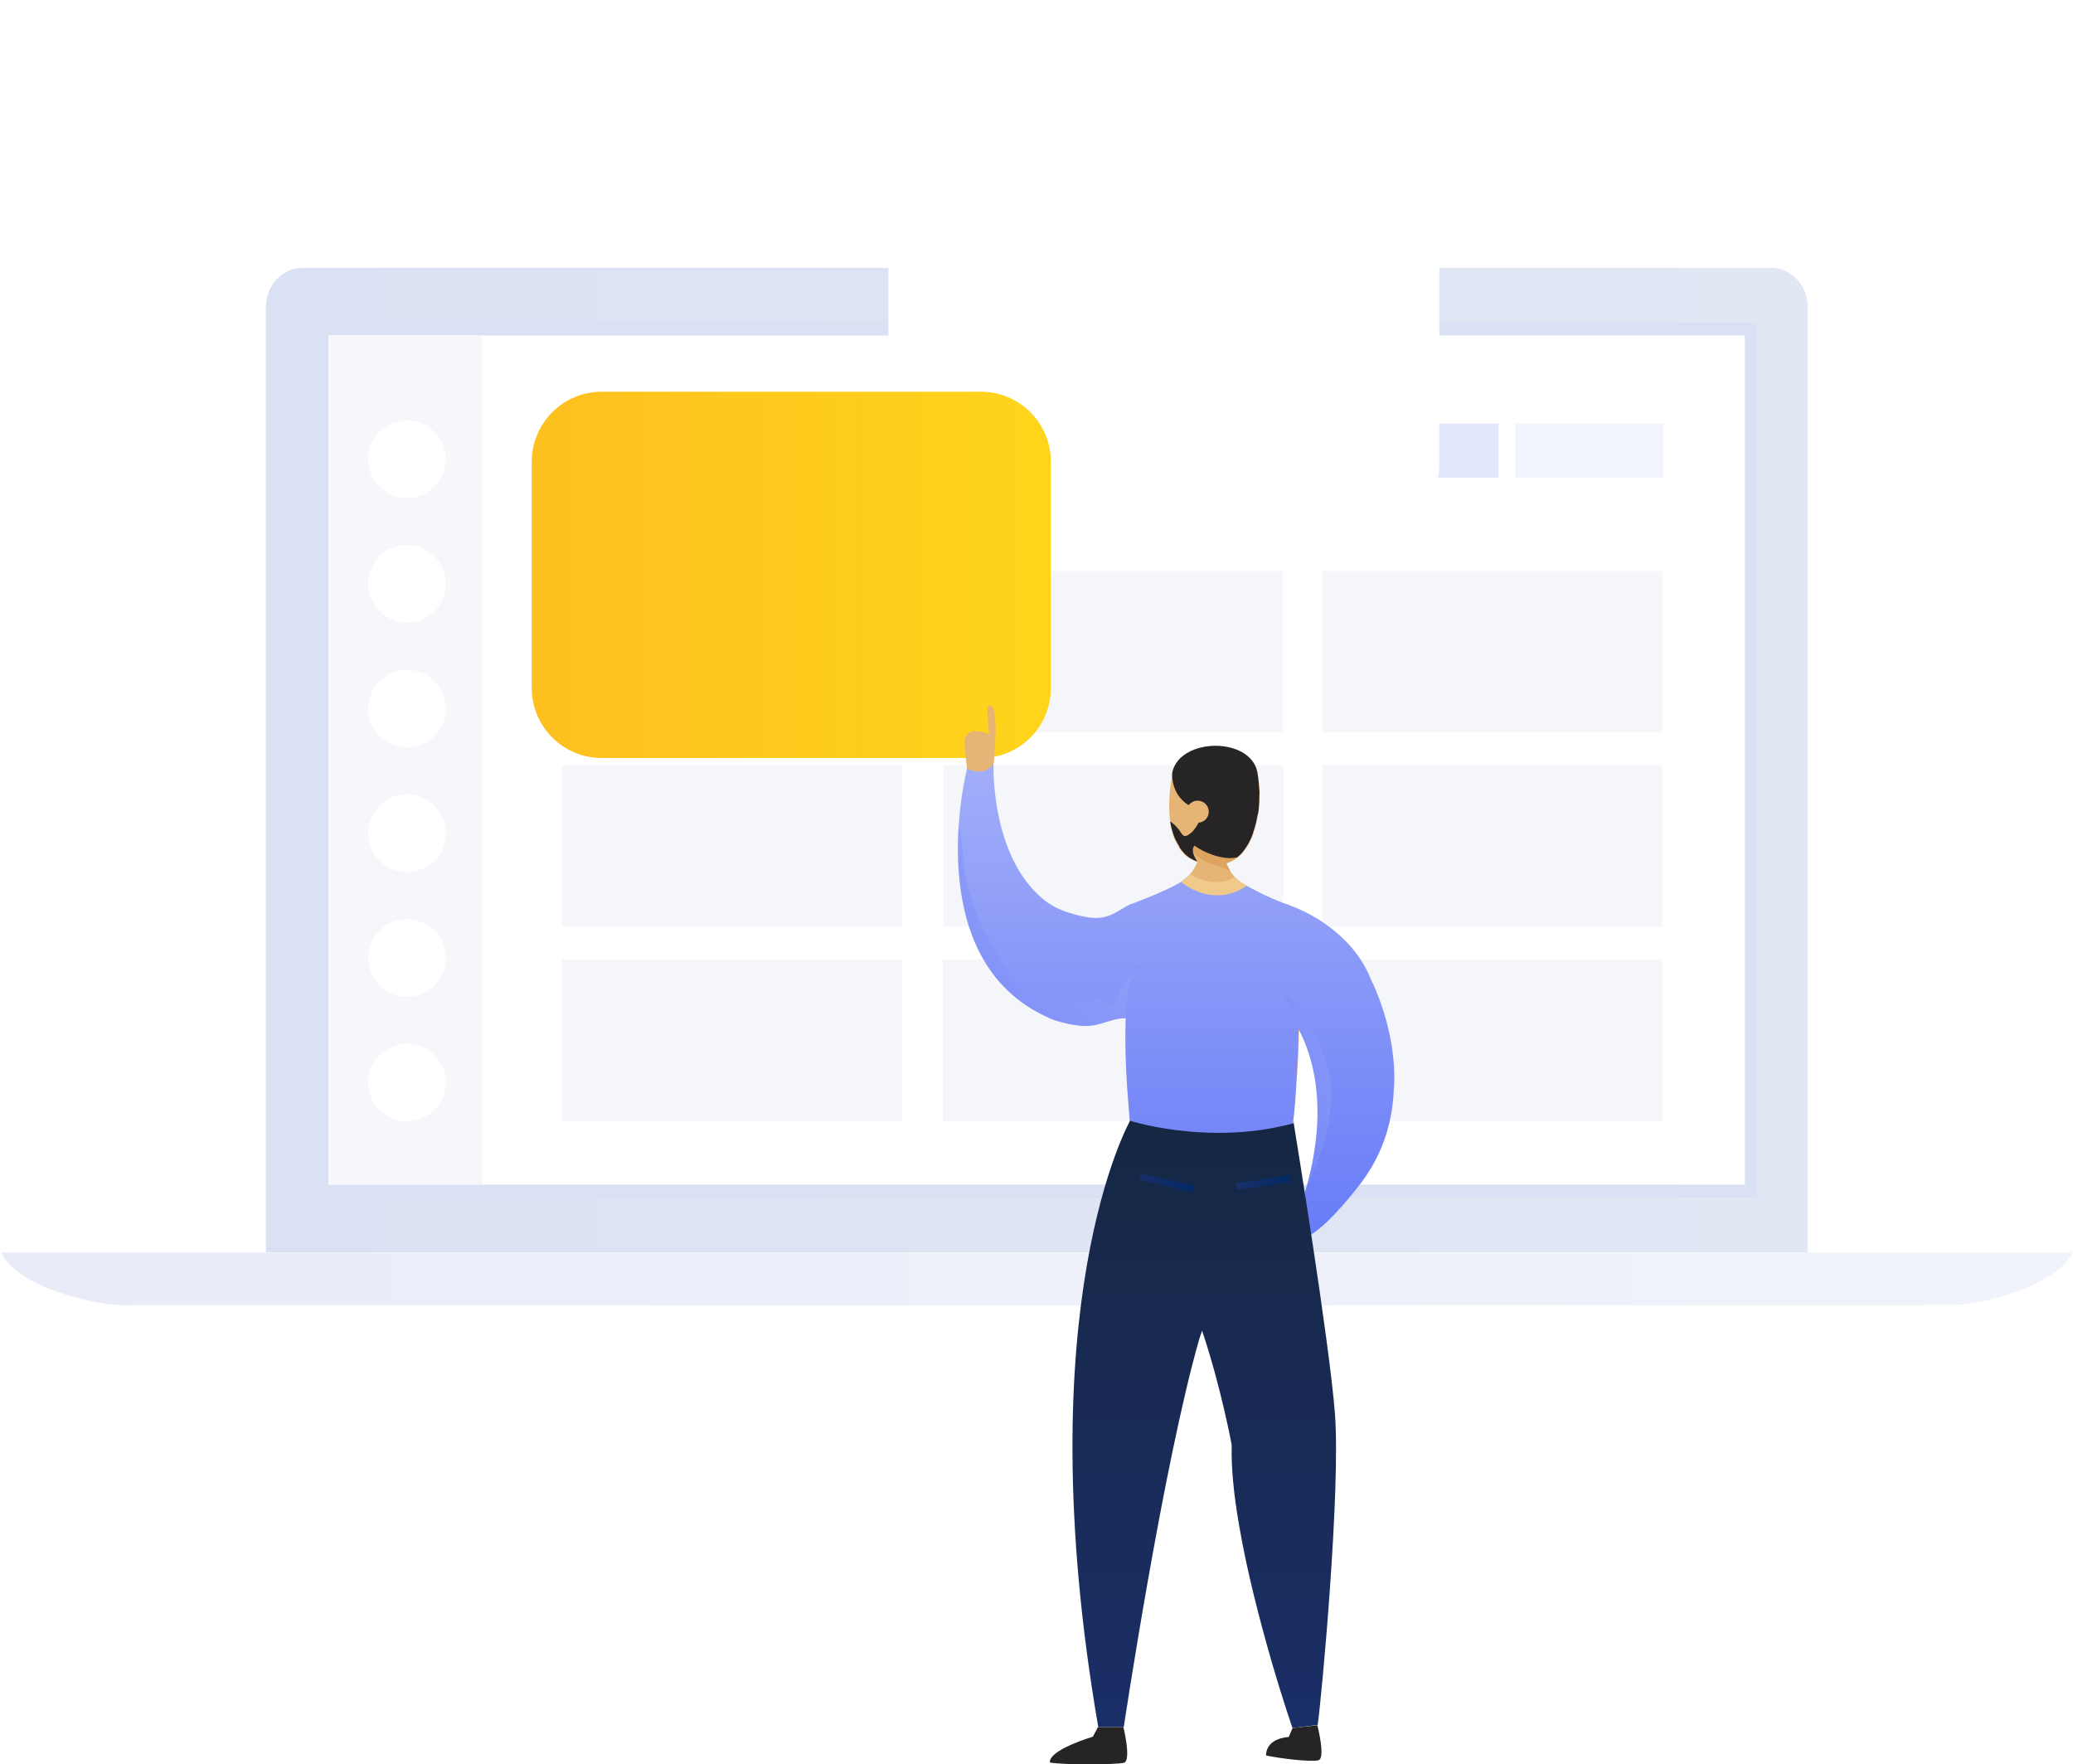 <svg width="651" height="554" fill="none" xmlns="http://www.w3.org/2000/svg"><path d="M567.7 96.5c0-6.8-5.1-12.4-11.5-12.4H95c-6.3 0-11.5 5.5-11.5 12.4v296.7h484.2V96.5z" fill="url(#paint0_linear)"/><path d="M103.2 105.3V372H548V105.3H103.2z" fill="#fff"/><path d="M548 105.3V372H103.2V105.3H548zm3.7-4H99.5V376h452.2V101.3z" fill="#DBE1F4"/><path d="M151.5 105.3h-48.3V372h48.3V105.3z" fill="#F5F7FB"/><path d="M612 409.8H39.1c-11.1 0-34.5-6.5-38.7-16.5h650.3c-4.2 9.9-27.5 16.5-38.7 16.5z" fill="url(#paint1_linear)"/><path d="M127.8 352.1c6.738 0 12.2-5.462 12.2-12.2 0-6.738-5.462-12.2-12.2-12.2-6.738 0-12.2 5.462-12.2 12.2 0 6.738 5.462 12.2 12.2 12.2zm0-39.1c6.738 0 12.2-5.462 12.2-12.2 0-6.738-5.462-12.2-12.2-12.2-6.738 0-12.2 5.462-12.2 12.2 0 6.738 5.462 12.2 12.2 12.2zm0-39.2c6.738 0 12.2-5.462 12.2-12.2 0-6.738-5.462-12.2-12.2-12.2-6.738 0-12.2 5.462-12.2 12.2 0 6.738 5.462 12.2 12.2 12.2zm0-39.1c6.738 0 12.2-5.462 12.2-12.2 0-6.738-5.462-12.2-12.2-12.2-6.738 0-12.2 5.462-12.2 12.2 0 6.738 5.462 12.2 12.2 12.2zm0-39.2c6.738 0 12.2-5.462 12.2-12.2 0-6.738-5.462-12.2-12.2-12.2-6.738 0-12.2 5.462-12.2 12.2 0 6.738 5.462 12.2 12.2 12.2zm0-39.1c6.738 0 12.2-5.462 12.2-12.2 0-6.738-5.462-12.2-12.2-12.2-6.738 0-12.2 5.462-12.2 12.2 0 6.738 5.462 12.2 12.2 12.2z" fill="#fff"/><path d="M399.3 133.1H176.8v7.4h222.5v-7.4zm-51 14.1H176.8v5.7h171.5v-5.7z" fill="#DEE3FC"/><path opacity=".4" d="M522.3 133h-46.4v17h46.4v-17z" fill="#DEE3FC"/><path opacity=".87" d="M470.6 133h-46.4v17h46.4v-17z" fill="#DEE3FC"/><path d="M402.8 179.3H296.1V230h106.7v-50.7zm-119.6 61H176.5V291h106.7v-50.7zm238.8-61H415.3V230H522v-50.7zm-119 61H296.3V291H403v-50.7zm119 0H415.3V291H522v-50.7zm-238.8 61H176.5V352h106.7v-50.7zm119.6 0H296.1V352h106.7v-50.7zm119.2 0H415.3V352H522v-50.7zm-238.8-122H176.5V230h106.7v-50.7z" fill="#F4F6FA"/><g filter="url(#filter0_d)"><path d="M430.1 164H310.9c-12 0-21.9-9.8-21.9-21.9V70.9c0-12 9.8-21.9 21.9-21.9h119.2c12 0 21.9 9.8 21.9 21.9v71.2c0 12.1-9.8 21.9-21.9 21.9z" fill="url(#paint2_linear)"/></g><g filter="url(#filter1_d)"><path d="M410.1 145H290.9c-12 0-21.9-9.8-21.9-21.9V51.9c0-12 9.8-21.9 21.9-21.9h119.2c12 0 21.9 9.8 21.9 21.9v71.2c0 12.1-9.8 21.9-21.9 21.9z" fill="url(#paint3_linear)"/></g><path d="M308.1 238H188.9c-12 0-21.9-9.8-21.9-21.9v-71.2c0-12 9.8-21.9 21.9-21.9h119.2c12 0 21.9 9.8 21.9 21.9v71.2c0 12.1-9.8 21.9-21.9 21.9z" fill="url(#paint4_linear)"/><path d="M386.7 352.3l19.5-.3v.2c-.1-1.7-.2-7.6 1.2-15.2-.9-3.4-2.3-6.7-2.3-6.9 0-.1.1-.1.1-.2 1.9.3 2.2 6.7 2.2 7.1 0-.6.1-1.3.1-1.9.2-2.9.3-5.9.4-9.1v-.2c0-.7 0-1.4.1-2.1v-.9c0-.7 0-1.3.1-2 0-1.3.1-2.5.1-3.8.1-6.3 0-12.6-.4-18.2-.4-5.5-1-10.4-2.1-13.9 0-.1 0-.1-.1-.2 0 0-1.2-.4-2.9-1.2-.8-.3-1.7-.7-2.7-1.1h-.1c-.9-.4-1.9-.8-2.8-1.3-.1 0-.1-.1-.2-.1-2.6-1.2-5.3-2.7-7.4-4.1l-18.2-.2s-1.9 1.4-8.2 4.1c-.2.1-.4.2-.7.3-1.6.7-3.4 1.4-5.5 2.2-1.1 1.7-2.7 19-3.3 36.2v.6c0 1.5-.1 2.9-.1 4.4 0 2.6 0 5.1.1 7.5 0 .8.1 1.7.1 2.5v.2c0 .6 0 1.2.1 1.8v.2c0 .5.1 1 .1 1.5v.9c.3 5.1.7 9.3.9 12.2v.7l31.7.1c.1 0 .1.1.2.2z" fill="#E6B475"/><path d="M354.9 352c.2.1 1.3.4 3 .8 5.1 1.2 16.4 3.4 29.5 2.9 4.7-.2 9.7-.8 14.7-1.9 1.4-.3 2.8-.7 4.2-1v-.7l-19.5.3c0-.1 0-.2-.1-.3l-31.8-.1z" fill="#E6B475"/><path d="M437.1 328.7c-1.9-12.2-6.5-21-6.5-21-3.6-9.2-10.5-15.2-16.5-19-6-3.7-11.2-5.2-11.2-5.2-2.4-.9-4.4-1.9-6.1-2.6-1.8-.9-3.7-1.9-5.4-2.8-.7-.4-1.4-.8-2-1.2-.7-.4-1.2-.9-1.8-1.5-1.1.8-2.3 1.2-3.5 1.4-1.4.3-2.9.2-4.3 0-2.5-.4-4.8-1.5-6.2-2.2-.7.8-1.5 1.5-2.4 2.1 0 0-.1.1-.4.3-.8.5-3.1 1.8-7.8 3.8-1.7.7-3.8 1.5-6.2 2.5l-1.8.6c-4.9 2.5-7.2 5.3-14.1 4-4.4-.9-9-2.1-13.1-5.4-17-13.8-15.8-43-15.8-43l-8.2 1.4s-2 7.5-2.7 17.9c-1 14.1.2 33.7 11.4 47.9 3.6 4.5 8.2 8.5 14 11.5 1.1.6 2.3 1.1 3.5 1.7 1.4.6 3.4 1.1 5.6 1.6 1 .2 2 .4 3 .5 6.3.9 9.7-2.3 14.9-2.3v1.2c-.4 12.9.8 24.4 1.3 31.1v.2c.9.4 1.7.7 2.5 1.1 21.5 8.9 37.2 4.9 44.4 1.9h.1c.1 0 .1-.1.2-.1s.2-.1.3-.1c.1 0 .1 0 .2-.1.1 0 .1-.1.2-.1s.2-.1.3-.1c.1 0 .2-.1.3-.2.1 0 .2-.1.3-.1.1-.1.3-.1.4-.2.1-.1.3-.1.4-.2 0 0 .1 0 .1-.1.3-.1.5-.3.7-.4.3-.2.5-.3.8-.5v-.6c1.1-5 1.8-27.8 1.8-29.3 10 19.2 5.2 41.4 1.4 53.2-1.7 5.2-3.2 8.4-3.2 8.4l5.4 3.1c6.5-3.6 16.1-16.5 16.1-16.5 7.1-9.4 9.8-19.6 10.2-29.1.4-5 0-9.5-.6-13.5z" fill="url(#paint5_linear)"/><path d="M312.1 239.6s1.7-17.7-1-18c-.9-.1-1.5-.5-.5 8.9 0 0-8.7-3.8-7.7 4l.8 6.9s5.6 2.8 8.4-1.8zm77.4 37.2c-2.2 4.1-16.6 2.9-18.2-.2 2.2-1.3 3.8-3.7 4.7-5.9l.6-1.5c.7-1.9 1-3.4 1-3.4h6.1s.3 2.6 1.5 5.4c.3.7.7 1.5 1.2 2.3v.1c.8 1.2 1.8 2.4 3.1 3.2z" fill="#E6B475"/><path d="M419.2 443.6c-1.8-22.9-12.4-87.6-13-91.4v.5c-1.4.4-2.8.7-4.2 1-5 1.1-10 1.7-14.7 1.9-13.1.6-24.4-1.6-29.5-2.9-1.7-.4-2.7-.7-2.9-.8 0 0-32.9 57.6-10 190.4h8s12.4-82.5 23.7-121.8c0 0 .3-1 .9-2.7 6 17.9 9.3 35.9 9.3 35.9-.2 7.2.7 15.9 2.3 25.1 2.5 14.8 6.7 30.6 10.2 42.8 3.6 12.4 6.6 21 6.6 21l7.9-1c1.2-8.2 7.3-73.9 5.4-98z" fill="url(#paint6_linear)"/><path d="M395 256.1c-.3 1.8-.7 3.5-1.3 5.2v.1l-.3.9c-.2.6-.5 1.3-.8 1.8-.7 1.5-1.6 2.8-2.6 3.9-.1.2-.3.3-.5.5-.3.3-.6.6-1 .8-1 .8-2.1 1.4-3.4 1.8-1 .3-2.1.5-3.3.6-.9 0-2 0-3-.2s-2-.4-2.8-.8l-.6-.3h-.1c-.2-.1-.4-.2-.7-.3-.1-.1-.2-.1-.3-.2-.1 0-.1-.1-.2-.1h-.1c-.2-.1-.4-.2-.6-.4-.2-.1-.3-.2-.4-.3-.1 0-.1-.1-.2-.1-.2-.1-.3-.3-.5-.4l-.1-.1c-.1-.1-.3-.2-.4-.4l-.3-.3c-.1-.1-.1-.1-.1-.2l-.1-.1-.3-.3c-.1-.1-.2-.2-.3-.4-.1-.1-.1-.2-.2-.3-.1-.1-.1-.2-.2-.3v-.1c-.3-.4-.5-.7-.7-1.1 0-.1-.1-.2-.1-.2-.7-1.2-1.1-2.6-1.5-4-.1-.4-.2-.8-.3-1.1v-.2c0-.1 0-.2-.1-.3v-.2c-.1-.3-.1-.6-.1-.9-.8-5.6 0-11.6.7-15.1 1.4-7.4 11.8-10.2 19.2-7.8 3.3 1.1 6 3.1 7.2 6.2.2.5.3 1 .4 1.6.3 1.9.5 3.9.6 5.9-.1-.2-.1 5.9-.6 7.2z" fill="#E6B475"/><path opacity=".5" d="M392.6 263.6l-.1.5c-1.7 3.4-4.1 5.9-7.4 7 .3.7.7 1.5 1.2 2.3-.3-.1-1.3-.6-4.4-1.7-.4-.2-.9-.3-1.5-.5-1.6-.5-2.8-1.2-3.8-2-3.3-2.5-3.5-5.6-3.5-5.6l9.7-3.5 9.8 3.5z" fill="#D4924E"/><path d="M352.8 542.3s2.6 10.7.1 11.2c-2.7.6-18.9.7-23.2-.1-.4-4 13.5-8.1 13.5-8.1l1.6-3h8zm60.9-.6s2.7 10.5.3 11c-2.7.6-12.1-.6-16.4-1.5 0-5.6 7.1-5.8 7.1-5.8l1.2-2.8 7.8-.9z" fill="#262424"/><path d="M374.4 374.3l-16.6-3.8.4-2 16.7 3.7-.5 2.1z" fill="url(#paint7_linear)"/><path d="M405.3 371.1l-16.9 2.6-.3-2.1 16.8-2.6.4 2.1z" fill="url(#paint8_linear)"/><g opacity=".5"><path opacity=".5" d="M409.7 320.4v-.1c-2.1-6.3-7.8-9.4-8-9.5 2.6 1.7 6.3 11.9 6.3 11.9 10 19.2 5.2 41.4 1.4 53.2.1.4.2.3.3-.3 1.2-5 7.7-16.2 8.3-30.2.6-13.9-8.3-25-8.3-25z" fill="url(#paint9_linear)"/><path opacity=".5" d="M344.6 312.9s-1.5 1.7-2.4 1.8c-2.3-.3-3.7 0-3.7 0s-6 .5-15.1-3.8c-9.1-4.4-20.2-28.8-20.7-38.8-.2-4.9-.9-9.8-1.6-13.4-1 14.1.2 33.7 11.4 47.9 3.6 4.5 8.2 8.5 14 11.5 1.1.6 2.3 1.1 3.5 1.7 1.4.6 3.4 1.1 5.6 1.6l1.5.3c.2 0 .4.1.6.1.3 0 .6.1.9.1 3.5.5 3.5.1 7-.5 3.1-1 5.6-1.8 7.9-1.7.1-1.6.6-11.6 2.9-15-1.5 1.8-4.9 5.9-5.7 8.8-.9 3.8-6.1-.6-6.1-.6z" fill="url(#paint10_linear)"/></g><path d="M357.2 303.7c-.1.1-.3.4-.7.8.2-.3.4-.6.7-.8z" fill="#4E519B"/><path d="M395.5 248.7c-.1-2-.3-4-.6-5.9-.1-.5-.2-1.1-.4-1.6-1.1-3.1-3.9-5.2-7.2-6.2-7.5-2.4-17.9.4-19.2 7.8 0 0-.5 6.6 5.2 10 .6-.8 1.6-1.4 2.8-1.4 1.9 0 3.5 1.5 3.5 3.5 0 1.8-1.4 3.3-3.2 3.4-.6 1.2-1.3 2.1-1.9 2.8-1.1 1-1.8 1.4-2.3 1.4-.6 0-1-.5-1.3-1-1.5-2.4-3.4-3.6-3.4-3.6.1.4.1.8.2 1.2 0 .2.1.4.1.5.1.4.2.8.3 1.1.3 1.1.7 2.2 1.2 3.2 0 .1.1.2.2.3.1.1.1.3.2.4 0 .1.1.2.1.2 0 .1.1.2.1.2.1.1.1.2.2.3.1.2.2.3.3.5v.2c.1.1.1.2.2.3.1.1.1.2.2.3.1.1.2.2.3.4l.3.3.1.1c0 .1.1.1.1.2l.3.3.4.4.1.1c.2.1.3.3.5.4l.1.1c.1.1.3.2.4.3.2.1.4.2.6.4h.1c.1 0 .1.1.2.1.1.1.2.1.3.2.2.1.4.2.7.3h.1l.6.3c-1.1-1.6-1.4-2.7-1.4-3.5 0-1.1.5-1.5.5-1.5 3 2.2 8.9 4.7 13.4 3.7.3-.3.6-.5.9-.8l.5-.5c.3-.3.5-.6.7-.9 1.1-1.4 2-3 2.7-4.9l.3-.9v-.1c.6-1.6 1-3.4 1.3-5.2.6-1.1.6-7.2.6-7.2zm-22.4 14.4v-.1.1z" fill="#262424"/><path d="M391.5 278.1c-2.3 1.7-10.3 6.4-20.6-1.1.3-.2.4-.3.4-.3.9-.6 1.7-1.3 2.4-2.1 1.4.7 3.7 1.8 6.2 2.2 1.4.2 2.9.3 4.3 0 1.2-.2 2.4-.7 3.5-1.4.5.6 1.1 1.1 1.8 1.5.6.3 1.3.7 2 1.2z" fill="#F0CA8A"/><defs><filter id="filter0_d" x="249" y="13" width="243" height="195" filterUnits="userSpaceOnUse" color-interpolation-filters="sRGB"><feFlood flood-opacity="0" result="BackgroundImageFix"/><feColorMatrix in="SourceAlpha" values="0 0 0 0 0 0 0 0 0 0 0 0 0 0 0 0 0 0 127 0"/><feOffset dy="4"/><feGaussianBlur stdDeviation="20"/><feColorMatrix values="0 0 0 0 0.906 0 0 0 0 0.925 0 0 0 0 0.957 0 0 0 1 0"/><feBlend in2="BackgroundImageFix" result="effect1_dropShadow"/><feBlend in="SourceGraphic" in2="effect1_dropShadow" result="shape"/></filter><filter id="filter1_d" x="239" y="0" width="243" height="195" filterUnits="userSpaceOnUse" color-interpolation-filters="sRGB"><feFlood flood-opacity="0" result="BackgroundImageFix"/><feColorMatrix in="SourceAlpha" values="0 0 0 0 0 0 0 0 0 0 0 0 0 0 0 0 0 0 127 0"/><feOffset dx="10" dy="10"/><feGaussianBlur stdDeviation="20"/><feColorMatrix values="0 0 0 0 0.906 0 0 0 0 0.925 0 0 0 0 0.957 0 0 0 1 0"/><feBlend in2="BackgroundImageFix" result="effect1_dropShadow"/><feBlend in="SourceGraphic" in2="effect1_dropShadow" result="shape"/></filter><linearGradient id="paint0_linear" x1="83.469" y1="238.693" x2="567.689" y2="238.693" gradientUnits="userSpaceOnUse"><stop stop-color="#DBE1F4"/><stop offset="1" stop-color="#E2E7F4"/></linearGradient><linearGradient id="paint1_linear" x1=".448" y1="401.5" x2="650.71" y2="401.5" gradientUnits="userSpaceOnUse"><stop stop-color="#E9ECF8"/><stop offset="1" stop-color="#F1F3FA"/></linearGradient><linearGradient id="paint2_linear" x1="289" y1="106.5" x2="452" y2="106.5" gradientUnits="userSpaceOnUse"><stop stop-color="#fff"/></linearGradient><linearGradient id="paint3_linear" x1="269" y1="109.4" x2="432" y2="109.4" gradientUnits="userSpaceOnUse"><stop stop-color="#fff"/></linearGradient><linearGradient id="paint4_linear" x1="167" y1="180.5" x2="330" y2="180.5" gradientUnits="userSpaceOnUse"><stop stop-color="#FDC01F"/><stop offset="1" stop-color="#FFD51B"/></linearGradient><linearGradient id="paint5_linear" x1="369.388" y1="387.419" x2="369.388" y2="239.289" gradientUnits="userSpaceOnUse"><stop stop-color="#687CF7"/><stop offset="1" stop-color="#A2AEF9"/></linearGradient><linearGradient id="paint6_linear" x1="378.154" y1="542.687" x2="378.154" y2="351.952" gradientUnits="userSpaceOnUse"><stop stop-color="#1A2F68"/><stop offset=".297" stop-color="#192C5C"/><stop offset=".99" stop-color="#162744"/></linearGradient><linearGradient id="paint7_linear" x1="357.754" y1="371.358" x2="374.876" y2="371.358" gradientUnits="userSpaceOnUse"><stop stop-color="#1A2F68"/><stop offset=".063" stop-color="#182F68"/><stop offset=".992" stop-color="#002A66"/></linearGradient><linearGradient id="paint8_linear" x1="388.076" y1="371.358" x2="405.269" y2="371.358" gradientUnits="userSpaceOnUse"><stop stop-color="#1A2F68"/><stop offset=".063" stop-color="#182F68"/><stop offset=".992" stop-color="#002A66"/></linearGradient><linearGradient id="paint9_linear" x1="401.709" y1="343.459" x2="418.036" y2="343.459" gradientUnits="userSpaceOnUse"><stop stop-color="#687CF7"/><stop offset="1" stop-color="#A2AEF9"/></linearGradient><linearGradient id="paint10_linear" x1="300.853" y1="290.412" x2="356.449" y2="290.412" gradientUnits="userSpaceOnUse"><stop stop-color="#687CF7"/><stop offset="1" stop-color="#A2AEF9"/></linearGradient></defs></svg>